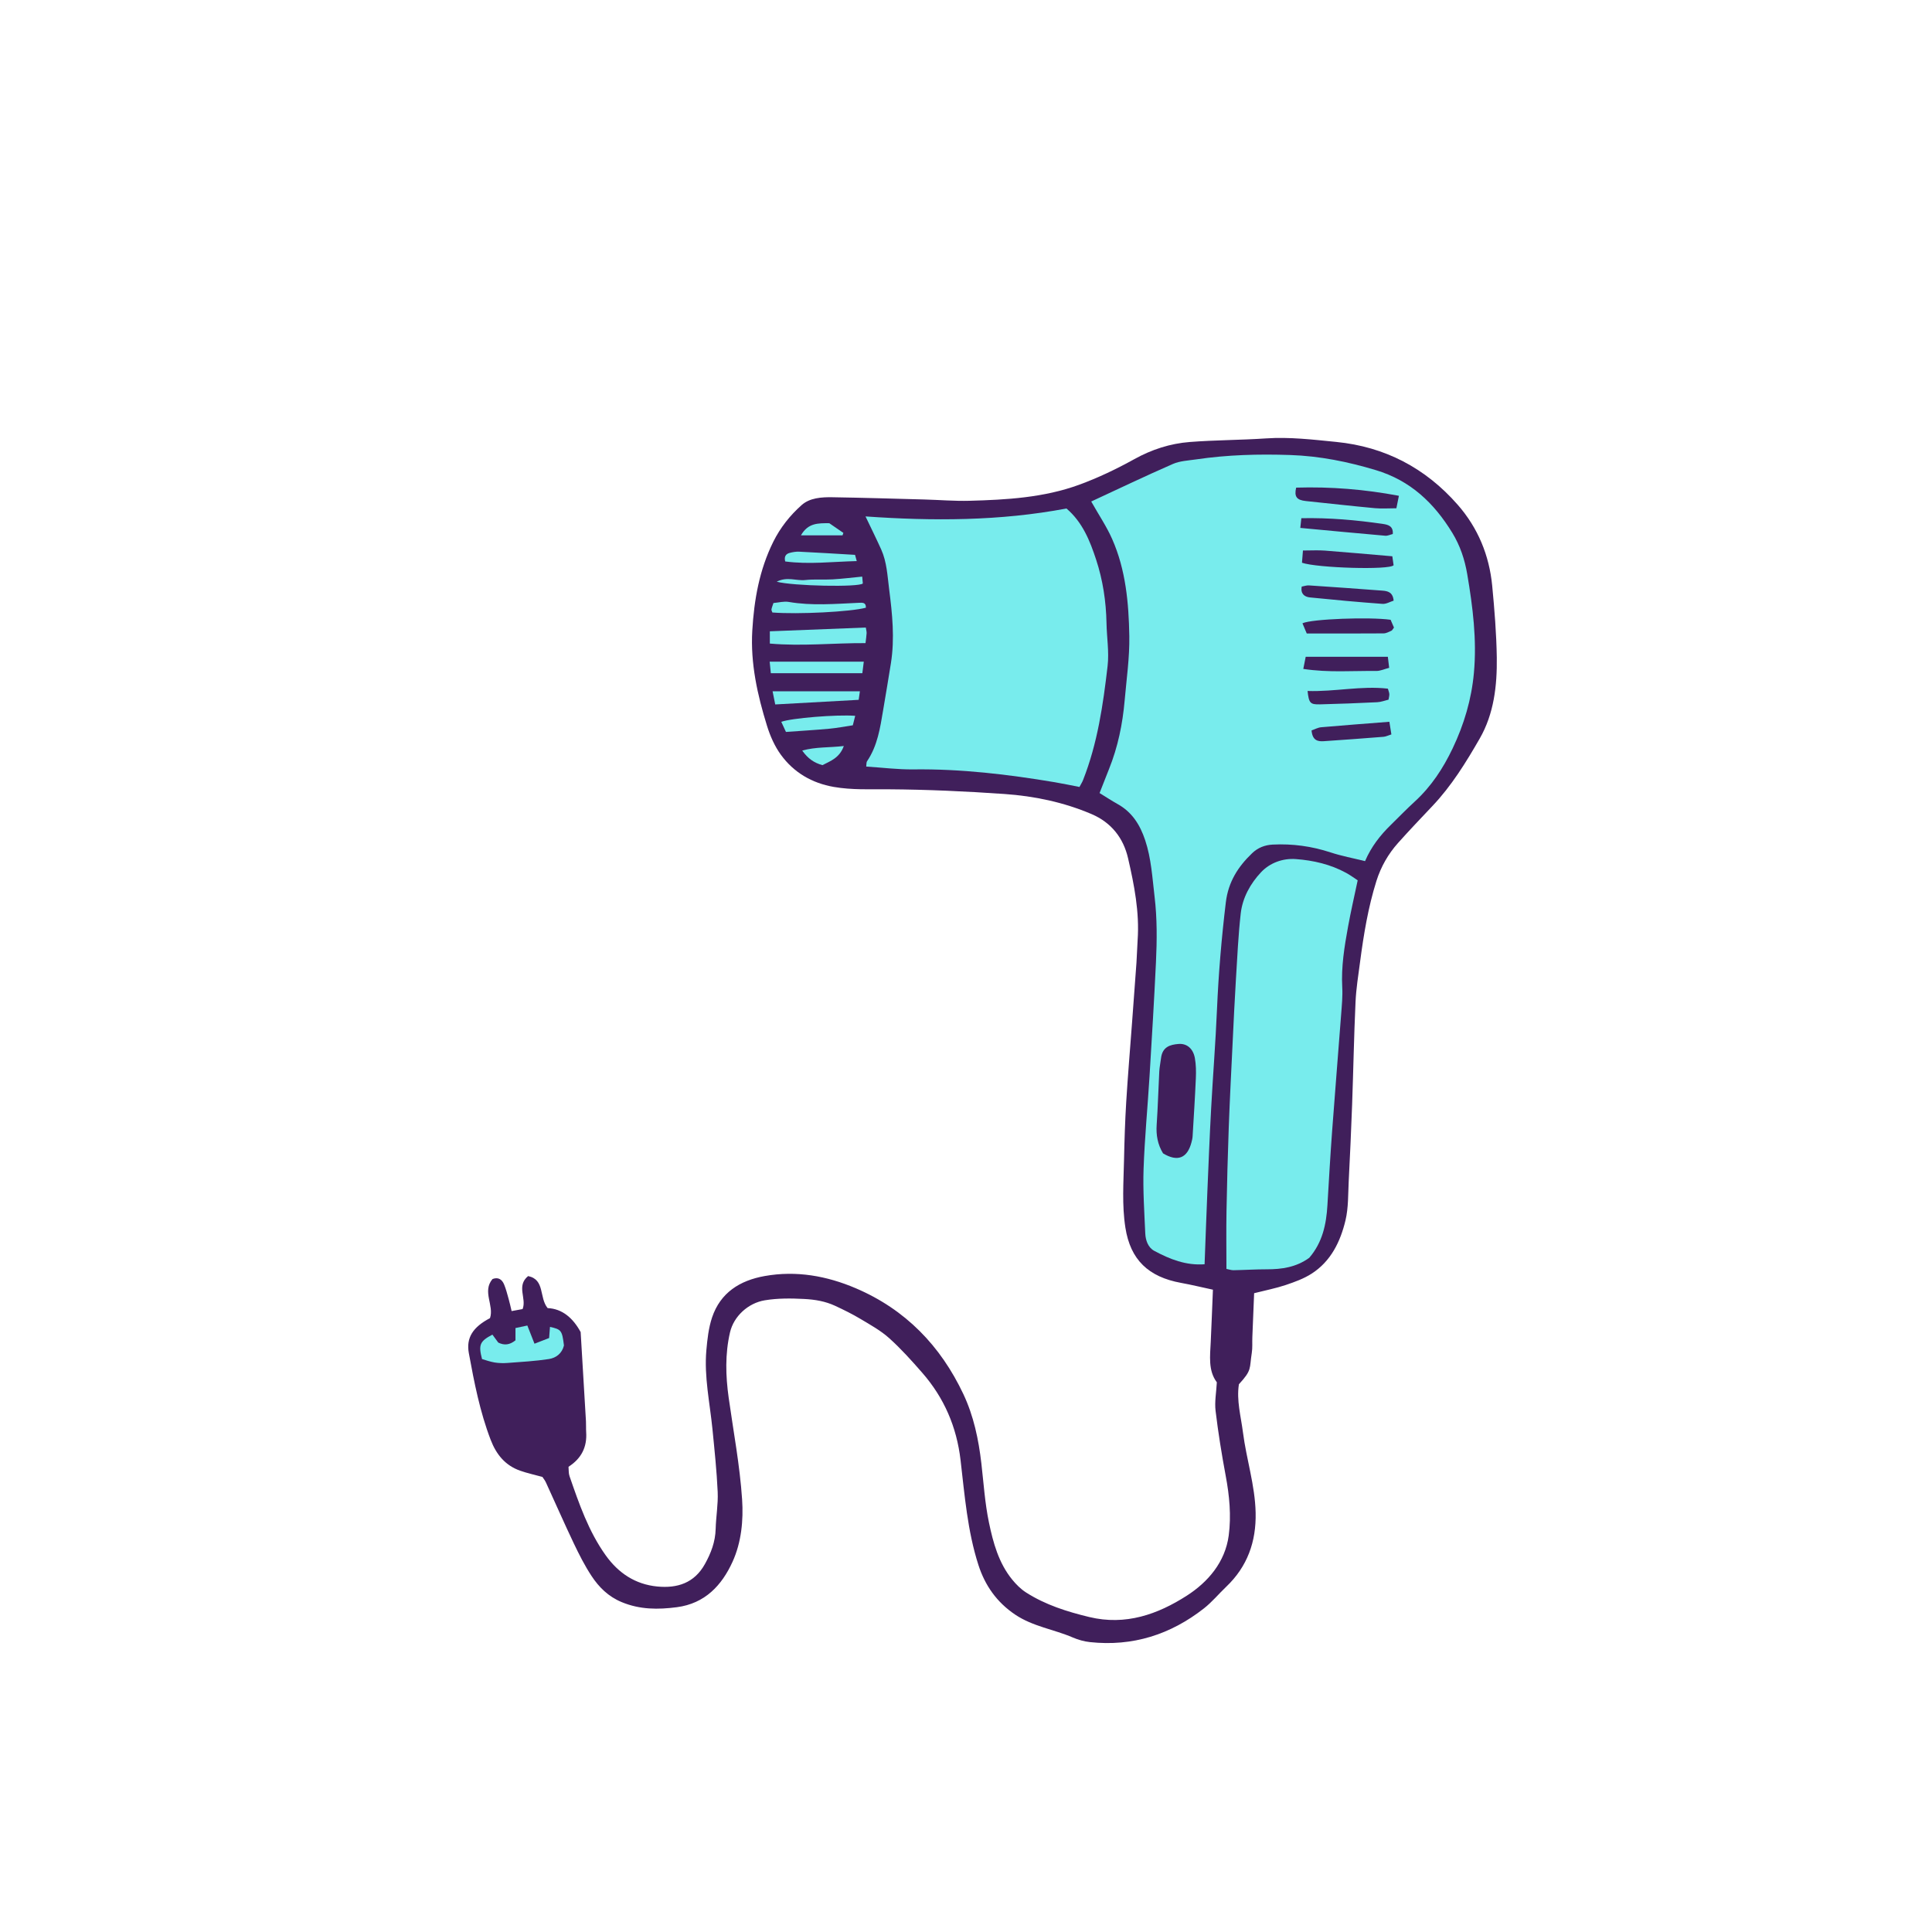 <svg version="1.1" xmlns="http://www.w3.org/2000/svg" xmlns:xlink="http://www.w3.org/1999/xlink" x="0px" y="0px" width="200px"
	 height="200px" viewBox="0 0 200 200" enable-background="new 0 0 200 200" xml:space="preserve">
<g id="svg">
	<path class="stroke" fill="#401f5b"  d="M154.473,60.645c-0.304-3.162-1.476-6.001-3.578-8.399c-3.332-3.798-7.527-5.997-12.559-6.497
		c-2.416-0.24-4.831-0.531-7.278-0.366c-2.626,0.177-5.267,0.167-7.892,0.372c-2.024,0.158-3.93,0.771-5.742,1.776
		c-1.834,1.016-3.747,1.933-5.715,2.652c-3.649,1.334-7.502,1.554-11.347,1.658c-1.564,0.042-3.134-0.093-4.7-0.135
		c-3.168-0.085-6.335-0.182-9.504-0.232c-1.12-0.018-2.328,0.06-3.176,0.813c-1.195,1.061-2.197,2.321-2.93,3.792
		c-1.445,2.909-1.989,6.017-2.176,9.208c-0.198,3.389,0.533,6.653,1.526,9.855c0.325,1.05,0.794,2.113,1.437,2.995
		c1.338,1.837,3.217,2.932,5.473,3.325c1.879,0.327,3.77,0.232,5.668,0.245c4.002,0.026,8.009,0.208,12.004,0.487
		c3.094,0.216,6.123,0.849,9.007,2.077c2.069,0.881,3.307,2.495,3.786,4.577c0.638,2.771,1.191,5.58,0.99,8.463
		c-0.054,0.781-0.066,1.564-0.121,2.345c-0.145,2.061-0.301,4.121-0.455,6.182c-0.205,2.753-0.438,5.505-0.607,8.261
		c-0.12,1.978-0.183,3.96-0.225,5.942c-0.049,2.35-0.227,4.696,0.141,7.047c0.521,3.331,2.384,5.101,5.765,5.717
		c1.077,0.196,2.143,0.456,3.296,0.704c-0.076,1.839-0.142,3.611-0.225,5.382c-0.069,1.484-0.284,2.985,0.63,4.206
		c-0.058,1.06-0.243,2.025-0.13,2.954c0.27,2.252,0.632,4.498,1.049,6.729c0.385,2.05,0.583,4.123,0.312,6.169
		c-0.366,2.763-2.151,4.829-4.335,6.232c-3.013,1.934-6.338,3.122-10.104,2.213c-2.313-0.558-4.534-1.259-6.54-2.541
		c-0.543-0.347-1.025-0.831-1.436-1.334c-1.398-1.716-1.971-3.815-2.406-5.905c-0.42-2.012-0.55-4.086-0.787-6.134
		c-0.286-2.476-0.797-4.904-1.861-7.16c-2.361-5.005-6.004-8.768-11.135-10.958c-3.013-1.286-6.164-1.85-9.436-1.266
		c-2.564,0.458-4.582,1.716-5.445,4.29c-0.361,1.079-0.49,2.256-0.591,3.4c-0.239,2.74,0.36,5.426,0.629,8.133
		c0.215,2.174,0.446,4.349,0.544,6.529c0.057,1.271-0.176,2.553-0.21,3.832c-0.034,1.324-0.479,2.491-1.112,3.629
		c-1.095,1.97-2.854,2.528-4.932,2.326c-2.271-0.221-4.018-1.383-5.336-3.224c-1.781-2.49-2.761-5.347-3.748-8.199
		c-0.104-0.296-0.073-0.639-0.105-0.972c1.343-0.858,1.932-2.051,1.828-3.589c-0.025-0.371,0-0.744-0.021-1.115
		c-0.181-3.091-0.367-6.183-0.55-9.239c-0.795-1.464-1.912-2.417-3.419-2.483c-0.9-1.1-0.255-2.947-2.019-3.315
		c-1.253,1.031-0.13,2.3-0.572,3.416c-0.329,0.06-0.677,0.124-1.137,0.208c-0.112-0.465-0.194-0.857-0.304-1.241
		c-0.146-0.514-0.273-1.038-0.479-1.528c-0.216-0.51-0.607-0.776-1.193-0.549c-1.097,1.288,0.186,2.737-0.262,4.049
		c-1.767,0.925-2.482,2.03-2.191,3.62c0.559,3.042,1.146,6.077,2.264,8.984c0.58,1.509,1.502,2.643,3.042,3.187
		c0.734,0.259,1.501,0.424,2.312,0.647c0.105,0.162,0.265,0.356,0.365,0.577c0.964,2.099,1.89,4.215,2.882,6.3
		c0.55,1.153,1.132,2.304,1.833,3.369c0.772,1.174,1.74,2.136,3.123,2.712c1.883,0.784,3.768,0.783,5.716,0.528
		c2.9-0.379,4.649-2.253,5.765-4.707c0.916-2.011,1.131-4.296,0.988-6.444c-0.234-3.529-0.9-7.03-1.392-10.542
		c-0.315-2.258-0.38-4.512,0.137-6.75c0.39-1.686,1.888-3.045,3.606-3.328c1.35-0.222,2.688-0.208,4.059-0.138
		c1.148,0.059,2.202,0.239,3.217,0.709c0.896,0.417,1.789,0.856,2.637,1.364c1.021,0.61,2.086,1.198,2.962,1.985
		c1.227,1.101,2.337,2.341,3.423,3.585c2.262,2.589,3.561,5.596,3.964,9.035c0.427,3.646,0.714,7.33,1.846,10.85
		c0.681,2.119,1.895,3.866,3.818,5.155c1.838,1.231,3.997,1.517,5.957,2.362c0.56,0.241,1.175,0.413,1.78,0.478
		c4.409,0.474,8.332-0.777,11.793-3.49c0.839-0.658,1.53-1.501,2.307-2.241c2.196-2.09,3.113-4.669,3.046-7.669
		c-0.062-2.832-0.955-5.525-1.311-8.307c-0.214-1.67-0.682-3.317-0.421-4.984c1.379-1.499,1.072-1.589,1.335-3.26
		c0.083-0.526,0.034-1.072,0.056-1.608c0.061-1.559,0.126-3.117,0.185-4.56c1.221-0.31,2.267-0.511,3.268-0.848
		c0.928-0.311,1.877-0.655,2.691-1.18c1.991-1.282,2.975-3.316,3.499-5.516c0.311-1.305,0.265-2.7,0.334-4.057
		c0.135-2.634,0.256-5.269,0.351-7.904c0.128-3.543,0.192-7.089,0.354-10.63c0.062-1.398,0.29-2.79,0.473-4.181
		c0.372-2.824,0.833-5.632,1.69-8.359c0.467-1.478,1.222-2.8,2.252-3.949c1.156-1.292,2.352-2.55,3.544-3.808
		c1.979-2.085,3.477-4.519,4.894-6.981c1.48-2.571,1.808-5.485,1.77-8.396C154.91,65.587,154.708,63.11,154.473,60.645z"/>
</g>
<g id="Layer_2">
	<path fill-rule="evenodd" clip-rule="evenodd" fill="#78eced" class="fill" d="M112.963,51.915c2.838-1.314,5.622-2.649,8.45-3.884
		c0.733-0.32,1.6-0.356,2.412-0.475c3.231-0.477,6.472-0.565,9.743-0.453c3.046,0.104,5.951,0.69,8.855,1.563
		c3.584,1.076,6.031,3.403,7.92,6.495c0.811,1.329,1.286,2.756,1.545,4.279c0.573,3.383,1.005,6.771,0.691,10.214
		c-0.25,2.744-1.017,5.331-2.202,7.817c-0.989,2.075-2.219,3.949-3.924,5.508c-0.85,0.776-1.647,1.609-2.472,2.412
		c-1.102,1.074-2.035,2.268-2.671,3.753c-1.213-0.301-2.423-0.526-3.581-0.906c-1.952-0.639-3.93-0.909-5.977-0.807
		c-0.835,0.042-1.542,0.331-2.123,0.884c-1.463,1.395-2.479,2.978-2.732,5.098c-0.444,3.688-0.756,7.376-0.916,11.085
		c-0.146,3.423-0.42,6.84-0.605,10.261c-0.154,2.844-0.268,5.691-0.388,8.537c-0.105,2.507-0.192,5.015-0.29,7.58
		c-1.942,0.144-3.611-0.531-5.204-1.385c-0.647-0.347-0.905-1.09-0.937-1.81c-0.096-2.225-0.252-4.455-0.175-6.677
		c0.112-3.217,0.425-6.427,0.62-9.642c0.24-3.914,0.475-7.829,0.662-11.746c0.107-2.268,0.128-4.532-0.144-6.805
		c-0.235-1.966-0.338-3.936-0.974-5.839c-0.53-1.588-1.351-2.901-2.849-3.735c-0.609-0.34-1.195-0.727-1.871-1.141
		c0.328-0.833,0.649-1.665,0.981-2.491c0.917-2.279,1.405-4.658,1.617-7.094c0.193-2.222,0.518-4.449,0.482-6.668
		c-0.059-3.426-0.366-6.86-1.779-10.051C114.567,54.522,113.776,53.354,112.963,51.915z M120.398,119.395
		c1.496,0.906,2.514,0.512,2.944-1.146c0.052-0.199,0.103-0.403,0.115-0.606c0.12-2.009,0.25-4.018,0.337-6.028
		c0.03-0.693,0.021-1.404-0.102-2.083c-0.179-0.988-0.832-1.534-1.696-1.461c-0.852,0.071-1.671,0.284-1.809,1.485
		c-0.052,0.448-0.153,0.893-0.178,1.342c-0.098,1.847-0.144,3.698-0.271,5.543C119.666,117.509,119.844,118.485,120.398,119.395z
		 M134.177,50.479c-0.218,0.942,0.058,1.289,1.003,1.388c2.381,0.25,4.759,0.517,7.143,0.738c0.723,0.067,1.457,0.01,2.23,0.01
		c0.091-0.452,0.169-0.841,0.26-1.291C141.249,50.654,137.766,50.372,134.177,50.479z M144.133,57.586
		c-2.403-0.205-4.699-0.414-6.996-0.589c-0.688-0.052-1.385-0.008-2.256-0.008c-0.034,0.447-0.07,0.879-0.101,1.266
		c1.585,0.545,9.089,0.771,9.484,0.257C144.237,58.312,144.199,58.041,144.133,57.586z M135.275,65.58
		c2.682,0,5.314,0.008,7.95-0.012c0.271-0.002,0.549-0.157,0.809-0.273c0.097-0.043,0.152-0.181,0.269-0.331
		c-0.118-0.273-0.242-0.56-0.349-0.805c-2.169-0.306-8.179-0.088-9.124,0.364C134.961,64.834,135.095,65.15,135.275,65.58z
		 M134.917,69.247c2.656,0.399,5.114,0.181,7.556,0.211c0.419,0.005,0.839-0.198,1.333-0.324c-0.05-0.419-0.085-0.719-0.136-1.142
		c-2.854,0-5.624,0-8.504,0C135.105,68.297,135.039,68.635,134.917,69.247z M134.75,60.725c-0.13,0.755,0.295,1.063,0.862,1.121
		c2.498,0.254,4.999,0.483,7.503,0.667c0.387,0.028,0.794-0.223,1.154-0.333c-0.08-0.893-0.63-0.997-1.171-1.038
		c-2.537-0.195-5.074-0.372-7.612-0.542C135.258,60.586,135.023,60.677,134.75,60.725z M135.772,75.614
		c0.092,1.063,0.665,1.153,1.275,1.113c2.06-0.136,4.118-0.291,6.176-0.454c0.234-0.018,0.459-0.136,0.813-0.247
		c-0.078-0.484-0.147-0.926-0.208-1.308c-2.471,0.194-4.771,0.365-7.066,0.567C136.432,75.314,136.112,75.497,135.772,75.614z
		 M135.359,71.531c0.139,1.251,0.268,1.408,1.278,1.384c1.979-0.048,3.958-0.126,5.935-0.222c0.395-0.019,0.782-0.174,1.168-0.265
		c0.041-0.261,0.092-0.421,0.082-0.578c-0.009-0.157-0.079-0.311-0.148-0.56C140.912,70.971,138.196,71.621,135.359,71.531z
		 M144.18,55.281c0.07-0.847-0.527-0.971-1.024-1.043c-2.76-0.403-5.533-0.65-8.442-0.594c-0.035,0.326-0.066,0.614-0.108,1.005
		c3.011,0.281,5.903,0.558,8.796,0.81C143.656,55.481,143.926,55.342,144.18,55.281z"/>
	<path fill-rule="evenodd" clip-rule="evenodd" fill="#78eced" class="fill" d="M89.598,53.46c6.949,0.485,13.895,0.486,20.802-0.821
		c1.659,1.416,2.426,3.334,3.069,5.289c0.699,2.125,1.033,4.329,1.076,6.573c0.028,1.483,0.281,2.987,0.113,4.444
		c-0.464,4.013-1.044,8.017-2.543,11.813c-0.088,0.225-0.224,0.43-0.371,0.709c-0.862-0.167-1.701-0.349-2.547-0.49
		c-4.848-0.814-9.715-1.393-14.646-1.33c-1.6,0.02-3.201-0.186-4.879-0.293c0.029-0.196-0.003-0.422,0.092-0.562
		c1.077-1.594,1.349-3.437,1.657-5.269c0.273-1.626,0.55-3.251,0.808-4.88c0.404-2.562,0.141-5.106-0.186-7.654
		c-0.178-1.393-0.236-2.806-0.822-4.109C90.737,55.804,90.211,54.746,89.598,53.46z"/>
	<path fill-rule="evenodd" clip-rule="evenodd" fill="#78eced" class="fill" d="M135.532,130.209c-1.345,0.975-2.836,1.192-4.396,1.189
		c-1.149-0.002-2.297,0.074-3.446,0.094c-0.232,0.004-0.467-0.084-0.73-0.135c0-2.031-0.029-4.006,0.007-5.979
		c0.052-2.89,0.128-5.781,0.233-8.67c0.108-2.93,0.261-5.858,0.402-8.786c0.105-2.187,0.207-4.373,0.341-6.558
		c0.14-2.267,0.243-4.54,0.496-6.795c0.185-1.638,1.002-3.104,2.104-4.274c0.909-0.966,2.239-1.465,3.604-1.363
		c1.812,0.135,3.586,0.543,5.207,1.429c0.425,0.232,0.818,0.524,1.194,0.769c-0.351,1.669-0.713,3.228-0.998,4.801
		c-0.377,2.067-0.716,4.14-0.601,6.263c0.053,0.94-0.044,1.892-0.115,2.836c-0.304,4.028-0.638,8.055-0.935,12.083
		c-0.188,2.551-0.333,5.104-0.485,7.658C137.297,126.744,136.903,128.62,135.532,130.209z"/>
	<path fill-rule="evenodd" clip-rule="evenodd" fill="#78eced" class="fill" d="M55.331,139.1c0.55-0.213,1.028-0.399,1.513-0.587
		c0.034-0.434,0.062-0.79,0.09-1.152c1.171,0.253,1.255,0.368,1.446,1.92c-0.194,0.82-0.812,1.291-1.557,1.406
		c-1.408,0.217-2.839,0.295-4.263,0.403c-0.448,0.034-0.912,0.025-1.354-0.046c-0.47-0.075-0.923-0.246-1.306-0.354
		c-0.387-1.488-0.23-1.842,1.074-2.531c0.197,0.268,0.402,0.546,0.604,0.821c0.618,0.313,1.188,0.252,1.784-0.232
		c0-0.362,0-0.757,0-1.269c0.42-0.09,0.795-0.169,1.228-0.262C54.848,137.87,55.066,138.425,55.331,139.1z"/>
	<path fill-rule="evenodd" clip-rule="evenodd" fill="#78eced" class="fill" d="M79.693,66.622c0-0.451,0-0.794,0-1.27
		c3.354-0.132,6.627-0.26,9.936-0.39c0.041,0.273,0.091,0.43,0.083,0.584c-0.014,0.283-0.06,0.564-0.115,1.03
		C86.303,66.557,83.037,66.916,79.693,66.622z"/>
	<path fill-rule="evenodd" clip-rule="evenodd" fill="#78eced" class="fill" d="M89.269,69.692c-3.185,0-6.261,0-9.473,0
		c-0.029-0.29-0.067-0.673-0.12-1.194c3.256,0,6.411,0,9.743,0C89.366,68.915,89.327,69.232,89.269,69.692z"/>
	<path fill-rule="evenodd" clip-rule="evenodd" fill="#78eced" class="fill" d="M89.016,71.561c-0.042,0.302-0.075,0.534-0.126,0.885
		c-2.858,0.158-5.684,0.315-8.638,0.478c-0.084-0.414-0.168-0.833-0.275-1.363C83.053,71.561,86.006,71.561,89.016,71.561z"/>
	<path fill-rule="evenodd" clip-rule="evenodd" fill="#78eced" class="fill" d="M81.362,75.77c-0.183-0.395-0.331-0.718-0.484-1.047
		c1.032-0.385,5.738-0.77,7.653-0.622c-0.086,0.34-0.165,0.654-0.248,0.981c-0.882,0.131-1.652,0.284-2.431,0.355
		C84.375,75.572,82.894,75.659,81.362,75.77z"/>
	<path fill-rule="evenodd" clip-rule="evenodd" fill="#78eced" class="fill" d="M89.636,62.91c-1.557,0.424-7.024,0.704-9.679,0.495
		c-0.032-0.1-0.109-0.217-0.095-0.319c0.031-0.195,0.115-0.381,0.205-0.662c0.536-0.044,1.077-0.199,1.577-0.113
		c2.414,0.415,4.829,0.198,7.246,0.092C89.268,62.388,89.66,62.339,89.636,62.91z"/>
	<path fill-rule="evenodd" clip-rule="evenodd" fill="#78eced" class="fill" d="M88.513,57.438c0.05,0.186,0.091,0.335,0.177,0.645
		c-2.52,0.061-4.951,0.365-7.405,0.038c-0.128-0.497,0.053-0.779,0.464-0.886c0.315-0.082,0.653-0.141,0.979-0.125
		C84.615,57.202,86.504,57.32,88.513,57.438z"/>
	<path fill-rule="evenodd" clip-rule="evenodd" fill="#78eced" class="fill" d="M89.255,59.69c0.034,0.373,0.052,0.564,0.065,0.712
		c-0.413,0.403-7.235,0.267-8.916-0.184c1.079-0.557,2.039-0.072,2.948-0.172c0.935-0.103,1.888-0.015,2.828-0.069
		C87.159,59.922,88.135,59.798,89.255,59.69z"/>
	<path fill-rule="evenodd" clip-rule="evenodd" fill="#78eced" class="fill" d="M85.141,79.208c-0.858-0.235-1.51-0.676-2.095-1.51
		c1.421-0.393,2.762-0.291,4.306-0.471C86.906,78.47,85.967,78.776,85.141,79.208z"/>
	<path fill-rule="evenodd" clip-rule="evenodd" fill="#78eced" class="fill" d="M82.915,55.417c0.728-1.285,1.768-1.26,2.934-1.254
		c0.426,0.292,0.941,0.648,1.457,1.003c-0.028,0.084-0.058,0.167-0.087,0.251C85.834,55.417,84.451,55.417,82.915,55.417z"/>
</g>
</svg>
